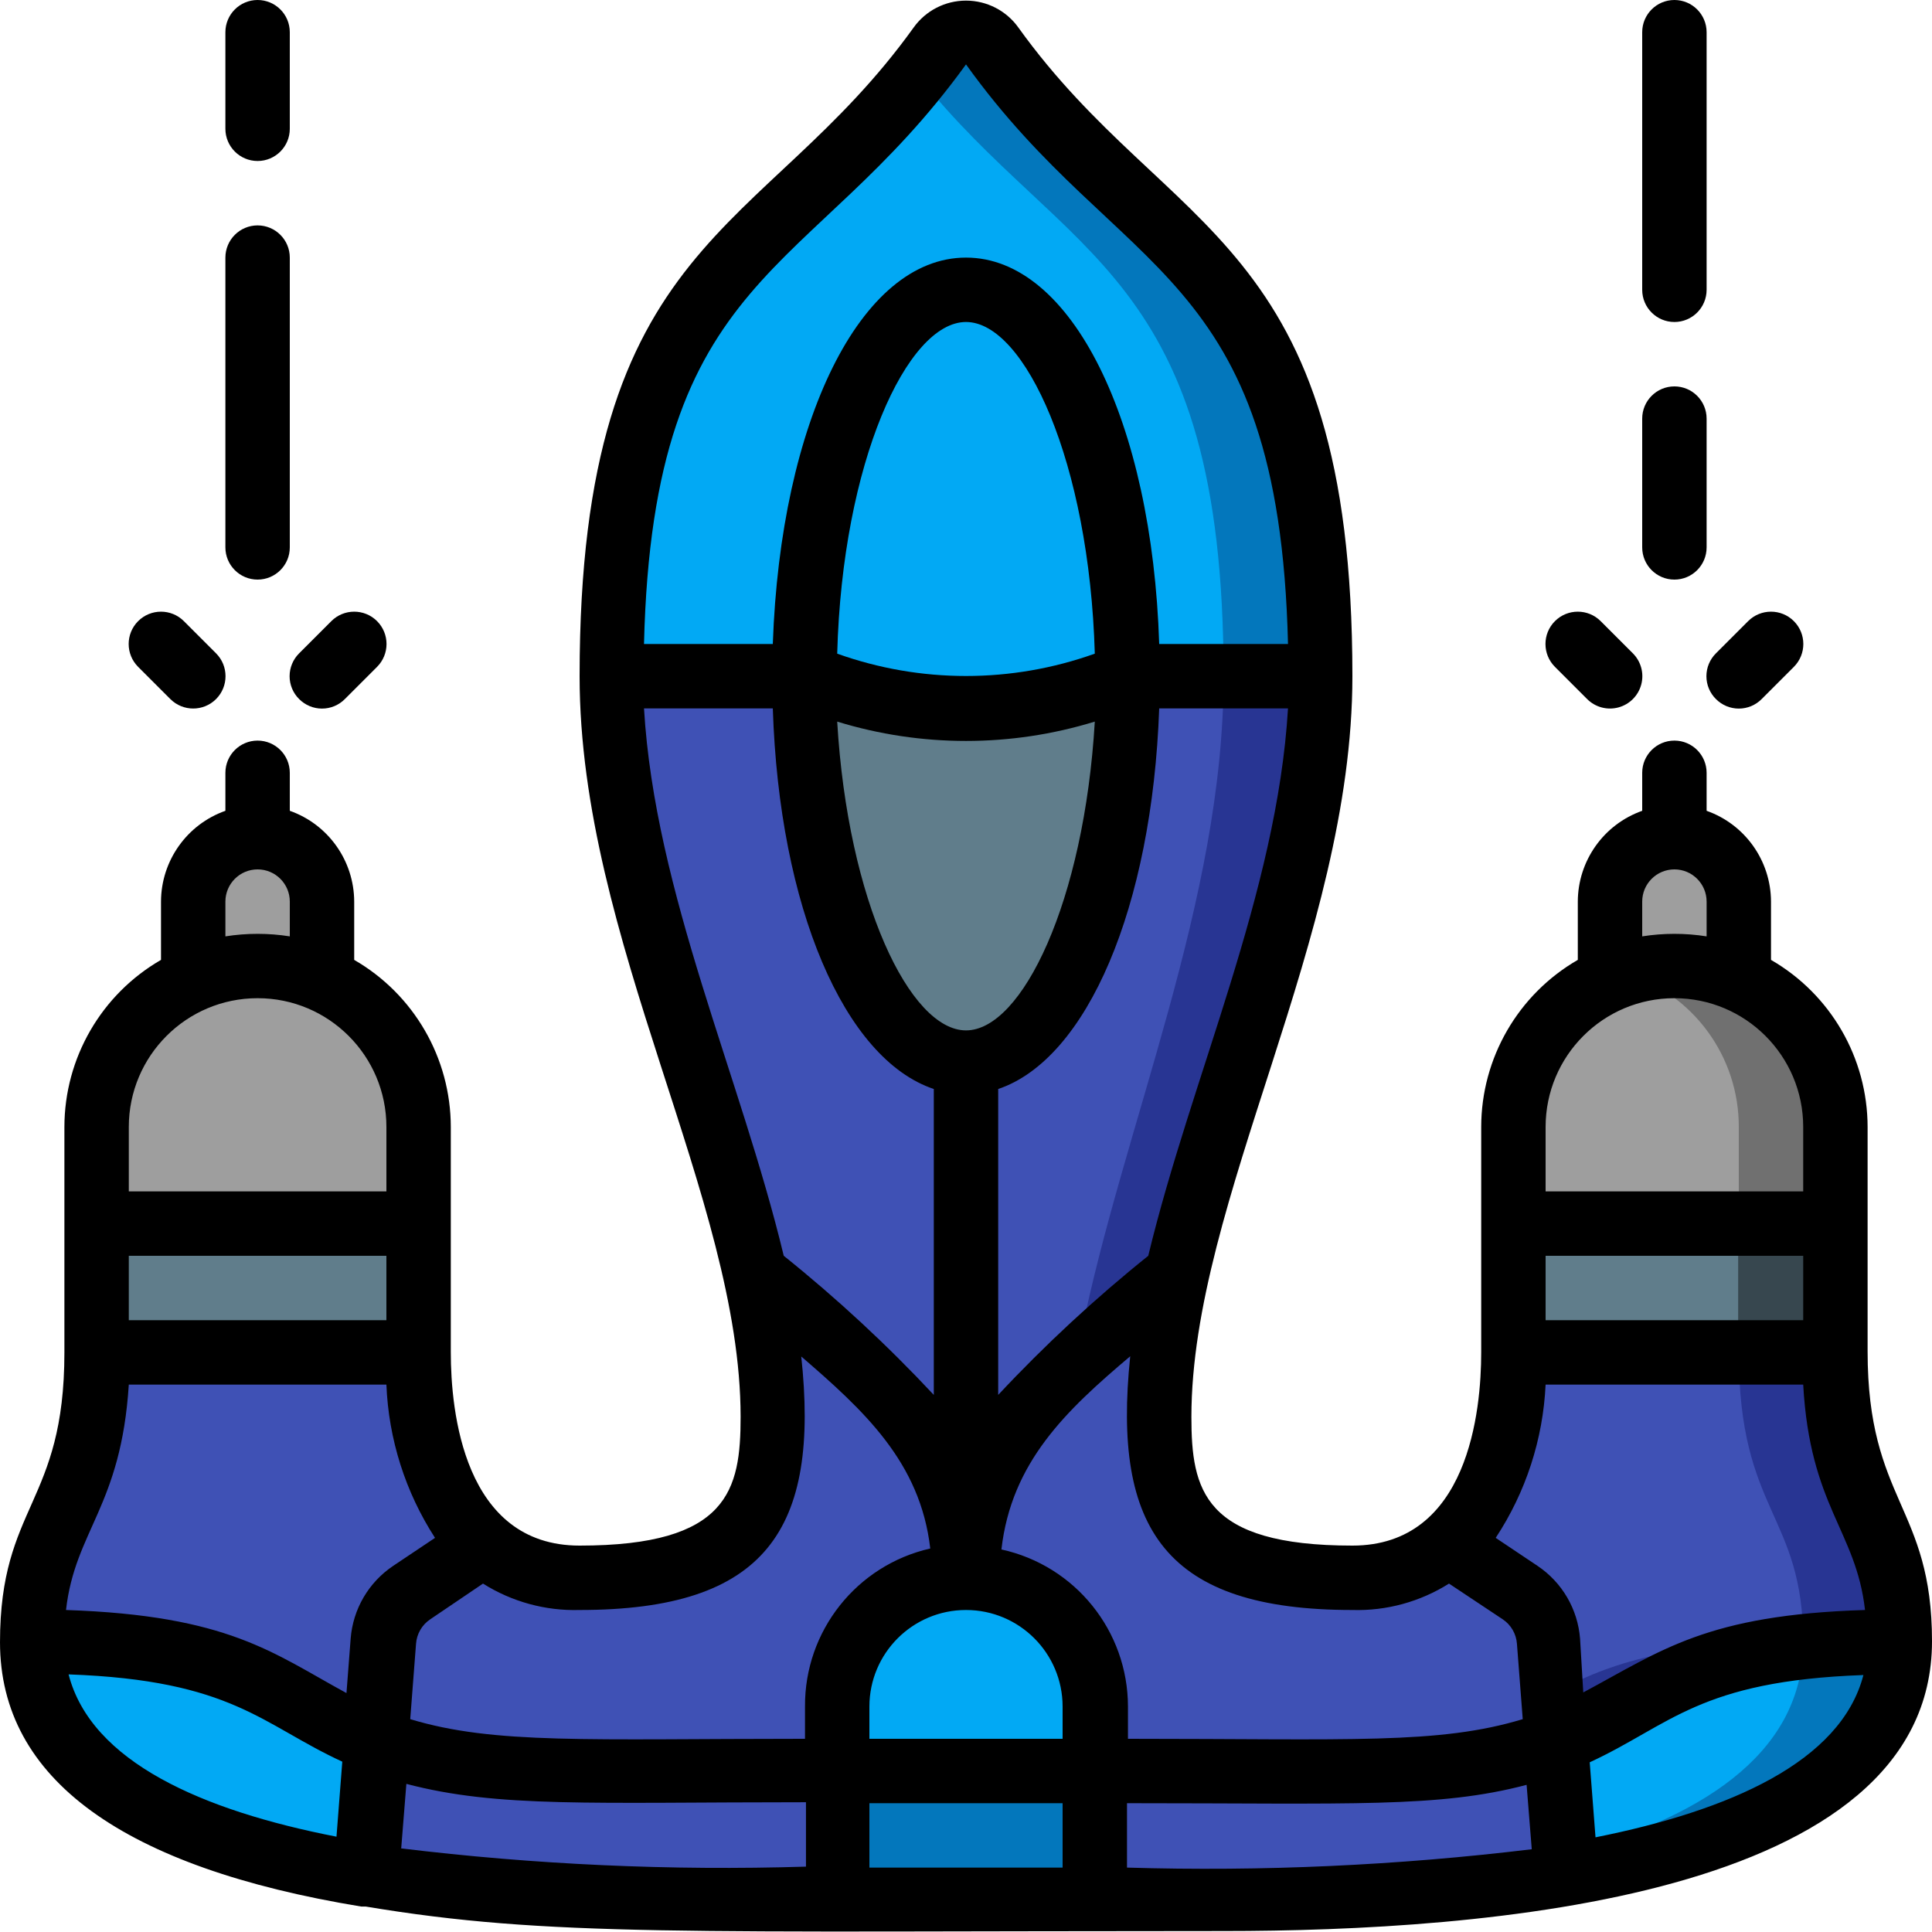 <svg height="512" viewBox="0 0 60 60" width="512" xmlns="http://www.w3.org/2000/svg"><g id="010---Alien-Space-Ship" fill="none"><g id="Icons" transform="translate(1 1)"><path id="Shape" d="m56 34v7h-10v-7c0-2.761 2.239-5 5-5s5 2.239 5 5z" fill="#707070"/><path id="Shape" d="m53 34 0 7h-7l0-7c-.005-2.187 1.413-4.124 3.5-4.78 2.087.656 3.505 2.593 3.5 4.78z" fill="#9e9e9e"/><path id="Shape" d="m12 41h-10v-7c0-2.761 2.239-5 5-5s5 2.239 5 5z" fill="#9e9e9e"/><path id="Rectangle-path" d="m2 37h10v4.25h-10z" fill="#607d8b"/><path id="Rectangle-path" d="m45.98 36.88h10v4.25h-10z" fill="#37474f"/><path id="Rectangle-path" d="m46 36.88h6.98v4.25h-6.98z" fill="#607d8b"/><path id="Shape" d="m56 41h-10c0 3.62-1.36 7-5 7-5 0-6-2-6-5 0-7 5-15 5-23h-6c0 6.63-2.24 12-5 12s-5-5.37-5-12h-6c0 8 5 16 5 23 0 3-1 5-6 5-3.63 0-5-3.38-5-7h-10c0 5-2 5-2 9 0 4.26 4.8 6.29 10.37 7.23 5.86 1 11.1.77 26.63.77 7.23 0 21-.81 21-8 0-4-2-4-2-9z" fill="#3f51b5"/><path id="Shape" d="m58 50c-6.91 0-7.61 1.91-10.69 3.09l-.24-3.09c-.046-.612-.371-1.168-.88-1.51-.768-.439-1.5-.937-2.19-1.49 1.57-1.39 2-3.9 2-6h10c0 5 2 5 2 9z" fill="#547580"/><path id="Shape" d="m58 50c-6.91 0-7.61 1.91-10.69 3.09-.14-1.86-.1-1.15-.24-3.12-.046-.612-.371-1.168-.88-1.51-.767-.429-1.499-.917-2.19-1.46 1.57-1.39 2-3.9 2-6h10c0 5 2 5 2 9z" fill="#283593"/><path id="Shape" d="m55 50c-4.35 0-6.24.76-7.8 1.61l-.13-1.61c-.046-.612-.371-1.168-.88-1.51-.768-.439-1.5-.937-2.19-1.49 1.57-1.39 2-3.9 2-6h7c0 5 2 5 2 9z" fill="#3f51b5"/><path id="Shape" d="m40 20c0 6.33-3.13 12.65-4.43 18.48-2.66 2.66-6.57 4.52-6.57 9.52v-16c2.76 0 5-5.37 5-12z" fill="#283593"/><path id="Shape" d="m37 20c0 7-3.13 14-4.43 20.46-2 2-2.58 2.43-3.57 3.5v-11.96c2.76 0 5-5.37 5-12z" fill="#3f51b5"/><path id="Shape" d="m10.37 57.23c-5.57-.94-10.37-2.97-10.37-7.23 6.7 0 7.44 1.75 10.64 3.07.1.05.08-.35-.27 4.16z" fill="#02a9f4"/><g fill="#3f51b5"><path id="Shape" d="m29 48c-2.209 0-4 1.791-4 4v2c-8.3 0-11.39.22-14.31-.91l.24-3.09c.046-.612.371-1.168.88-1.51.768-.439 1.5-.937 2.19-1.49.836.704 1.909 1.062 3 1 5 0 6-2 6-5-.024-1.519-.211-3.031-.56-4.51 2.9 2.75 6.56 4.67 6.56 9.51z"/><path id="Shape" d="m25 54v4c-4.89.173-9.785-.085-14.63-.77l.32-4.14c3.11 1.2 6.74.91 14.31.91z"/><path id="Shape" d="m47.31 53.09c-3.11 1.2-6.74.91-14.31.91 0-2 .23-3.41-1.17-4.83-.751-.75-1.769-1.171-2.83-1.17 0-4.84 3.66-6.76 6.56-9.51-.349 1.479-.536 2.991-.56 4.51 0 3 1 5 6 5 1.091.062 2.164-.296 3-1 .701.564 1.446 1.069 2.23 1.51.489.346.797.893.84 1.49z"/><path id="Shape" d="m47.63 57.23c-4.845.683-9.74.941-14.63.77v-4c8.3 0 11.39.22 14.31-.91z"/></g><path id="Shape" d="m58 50c0 4.26-4.8 6.29-10.37 7.23-.07-.88 0-.11-.32-4.14 3.08-1.18 3.78-3.09 10.69-3.09z" fill="#0377bc"/><path id="Shape" d="m55 50.15c-.09 3.39-3.27 5.34-7.42 6.45l-.27-3.51c2.56-.98 3.48-2.47 7.69-2.94z" fill="#02a9f4"/><path id="Shape" d="m7 25c-1.105 0-2 .895-2 2v2.42c1.275-.557 2.725-.557 4 0v-2.42c0-1.105-.895-2-2-2z" fill="#9e9e9e"/><path id="Shape" d="m53 27v2.42c-1.275-.557-2.725-.557-4 0v-2.42c0-1.105.895-2 2-2s2 .895 2 2z" fill="#9e9e9e"/><path id="Rectangle-path" d="m25 54h8v4h-8z" fill="#0377bc"/><path id="Shape" d="m33 52v2h-8v-2c0-2.209 1.791-4 4-4s4 1.791 4 4z" fill="#02a9f4"/><path id="Shape" d="m34 20c0 6.63-2.24 12-5 12s-5-5.37-5-12c3.2 1.333 6.8 1.333 10 0z" fill="#607d8b"/><path id="Shape" d="m29.82.44c-.187-.268-.493-.428-.82-.428s-.633.16-.82.428c-4.81 6.71-10.18 6.32-10.18 19.56h6c3.2 1.333 6.8 1.333 10 0h6c0-13.24-5.37-12.85-10.18-19.56z" fill="#02a9f4"/><path id="Shape" d="m40 20h-3c0-12.62-4.88-12.86-9.5-18.66.67-.84.83-1.34 1.5-1.34.325-.002.631.155.82.42 4.81 6.73 10.18 6.34 10.18 19.58z" fill="#0377bc"/></g><g id="Outline" fill="#000"><path id="Shape" d="m11.22 59.21h.07.07c5.7.95 9.86.76 26.64.76 8 0 22-1 22-9 0-4.19-2-4.35-2-9v-6.97c-.002-2.141-1.145-4.119-3-5.19v-1.81c-.004-1.268-.804-2.397-2-2.82v-1.18c0-.552-.448-1-1-1s-1 .448-1 1v1.18c-1.196.423-1.996 1.552-2 2.82v1.81c-1.855 1.071-2.998 3.049-3 5.19v7c0 1.8-.39 6-4 6-4.63 0-5-1.73-5-4 0-6.71 5-14.87 5-23 0-13.71-5.68-13.61-10.37-20.14-.375-.528-.983-.841-1.63-.841s-1.255.313-1.63.841c-4.69 6.53-10.37 6.43-10.37 20.14 0 8.19 5 16.22 5 23 0 2.27-.37 4-5 4-3.61 0-4-4.2-4-6v-7c-.002-2.141-1.145-4.119-3-5.19v-1.81c-.004-1.268-.804-2.397-2-2.82v-1.18c0-.552-.448-1-1-1s-1 .448-1 1v1.18c-1.196.423-1.996 1.552-2 2.82v1.81c-1.855 1.071-2.998 3.049-3 5.19v7c0 4.71-2 4.74-2 9s3.85 7 11.22 8.21zm-9.09-7.21c5.1.18 6 1.56 8.5 2.71l-.18 2.33c-4.16-.81-7.62-2.32-8.32-5.04zm9.87-11h-8v-2h8zm-8 2h8c.067 1.693.589 3.338 1.51 4.76l-1.3.87c-.763.512-1.249 1.344-1.32 2.26l-.13 1.69c-2.28-1.24-3.65-2.41-8.71-2.58.28-2.47 1.71-3.21 1.95-7zm8.46 14.4.16-2c2.86.75 5.74.57 12.41.57v2c-4.208.13-8.421-.061-12.6-.57zm21.54-34.99c-.33 5.59-2.26 9.59-4 9.59s-3.67-4-4-9.59c2.606.801 5.394.801 8 0zm-8-2.11c.16-5.94 2.17-10.3 4-10.3s3.83 4.36 4 10.3c-2.586.925-5.414.925-8 0zm4 29.7c1.657 0 3 1.343 3 3v1h-6v-1c0-1.657 1.343-3 3-3zm-3 8v-2h6v2zm8 0v-2c7 0 9.68.15 12.41-.57l.16 2c-4.17.504-8.372.695-12.57.57zm14.55-.94-.18-2.33c2.51-1.16 3.4-2.53 8.5-2.71-.7 2.7-4.16 4.21-8.32 5.04zm-.48-6.17c-.071-.916-.557-1.748-1.32-2.26l-1.3-.87c.936-1.418 1.471-3.063 1.55-4.76h8c.21 3.79 1.64 4.53 1.92 7-4.92.15-6.32 1.26-8.75 2.56zm6.93-9.89h-8v-2h8zm-5-11.92v-1.08c0-.552.448-1 1-1s1 .448 1 1v1.08c-.663-.105-1.337-.105-2 0zm1 1.92c2.209 0 4 1.791 4 4v2h-8v-2c0-2.209 1.791-4 4-4zm-10 19c1.059.031 2.104-.255 3-.82l1.67 1.11c.256.172.418.452.44.76l.18 2.34c-2.61.79-5.34.61-12.26.61v-1c-.002-2.348-1.637-4.378-3.93-4.88.31-2.71 2-4.31 4-6-.56 5.38 1.1 7.88 6.9 7.88zm-6.34-11c-1.654 1.327-3.212 2.771-4.66 4.32v-9.5c2.76-.93 4.78-5.64 5-11.82h4c-.34 5.73-3 11.44-4.34 17zm-5.66-37c4.8 6.7 9.72 6.27 10 18h-4c-.22-6.91-2.72-12-6-12s-5.76 5.09-6 12h-4c.28-11.69 5.16-11.3 10-18zm-10 20h4c.2 6.18 2.22 10.89 5 11.82v9.5c-1.448-1.549-3.006-2.993-4.66-4.32-1.34-5.57-4-11.27-4.34-17zm4.84 20.09c2 1.72 3.74 3.32 4.05 6-2.288.521-3.906 2.563-3.89 4.91v1c-6.74 0-9.65.18-12.26-.61l.18-2.34c.022-.308.184-.588.44-.76l1.64-1.11c.896.565 1.941.851 3 .82 5.78 0 7.47-2.48 6.88-7.91zm-17.84-13.01v-1.08c0-.552.448-1 1-1s1 .448 1 1v1.08c-.663-.105-1.337-.105-2 0zm1 1.92c2.209 0 4 1.791 4 4v2h-8v-2c0-2.209 1.791-4 4-4z"/><path id="Shape" d="m9.29 21.71c.188.189.443.296.71.296.267 0 .522-.106.71-.296l1-1c.392-.392.392-1.028 0-1.42s-1.028-.392-1.42 0l-1 1c-.189.188-.296.443-.296.71s.106.522.296.71z"/><path id="Shape" d="m5.29 21.71c.392.392 1.028.392 1.42 0s.392-1.028 0-1.42l-1-1c-.392-.392-1.028-.392-1.42 0-.392.392-.392 1.028-0 1.42z"/><path id="Shape" d="m8 5c.552 0 1-.448 1-1v-3c0-.552-.448-1-1-1s-1 .448-1 1v3c0 .552.448 1 1 1z"/><path id="Shape" d="m8 18c.552 0 1-.448 1-1v-9c0-.552-.448-1-1-1s-1 .448-1 1v9c0 .552.448 1 1 1z"/><path id="Shape" d="m49.29 21.71c.254.254.623.353.97.26.347-.093.617-.363.71-.71.093-.347-.006-.716-.26-.97l-1-1c-.392-.392-1.028-.392-1.42 0s-.392 1.028 0 1.42z"/><path id="Shape" d="m53.29 21.71c.188.189.443.296.71.296s.522-.106.71-.296l1-1c.392-.392.392-1.028 0-1.42-.392-.392-1.028-.392-1.42 0l-1 1c-.189.188-.296.443-.296.71s.106.522.296.71z"/><path id="Shape" d="m52 10c.552 0 1-.448 1-1v-8c0-.552-.448-1-1-1s-1 .448-1 1v8c0 .552.448 1 1 1z"/><path id="Shape" d="m52 18c.552 0 1-.448 1-1v-4c0-.552-.448-1-1-1s-1 .448-1 1v4c0 .552.448 1 1 1z"/></g></g></svg>
